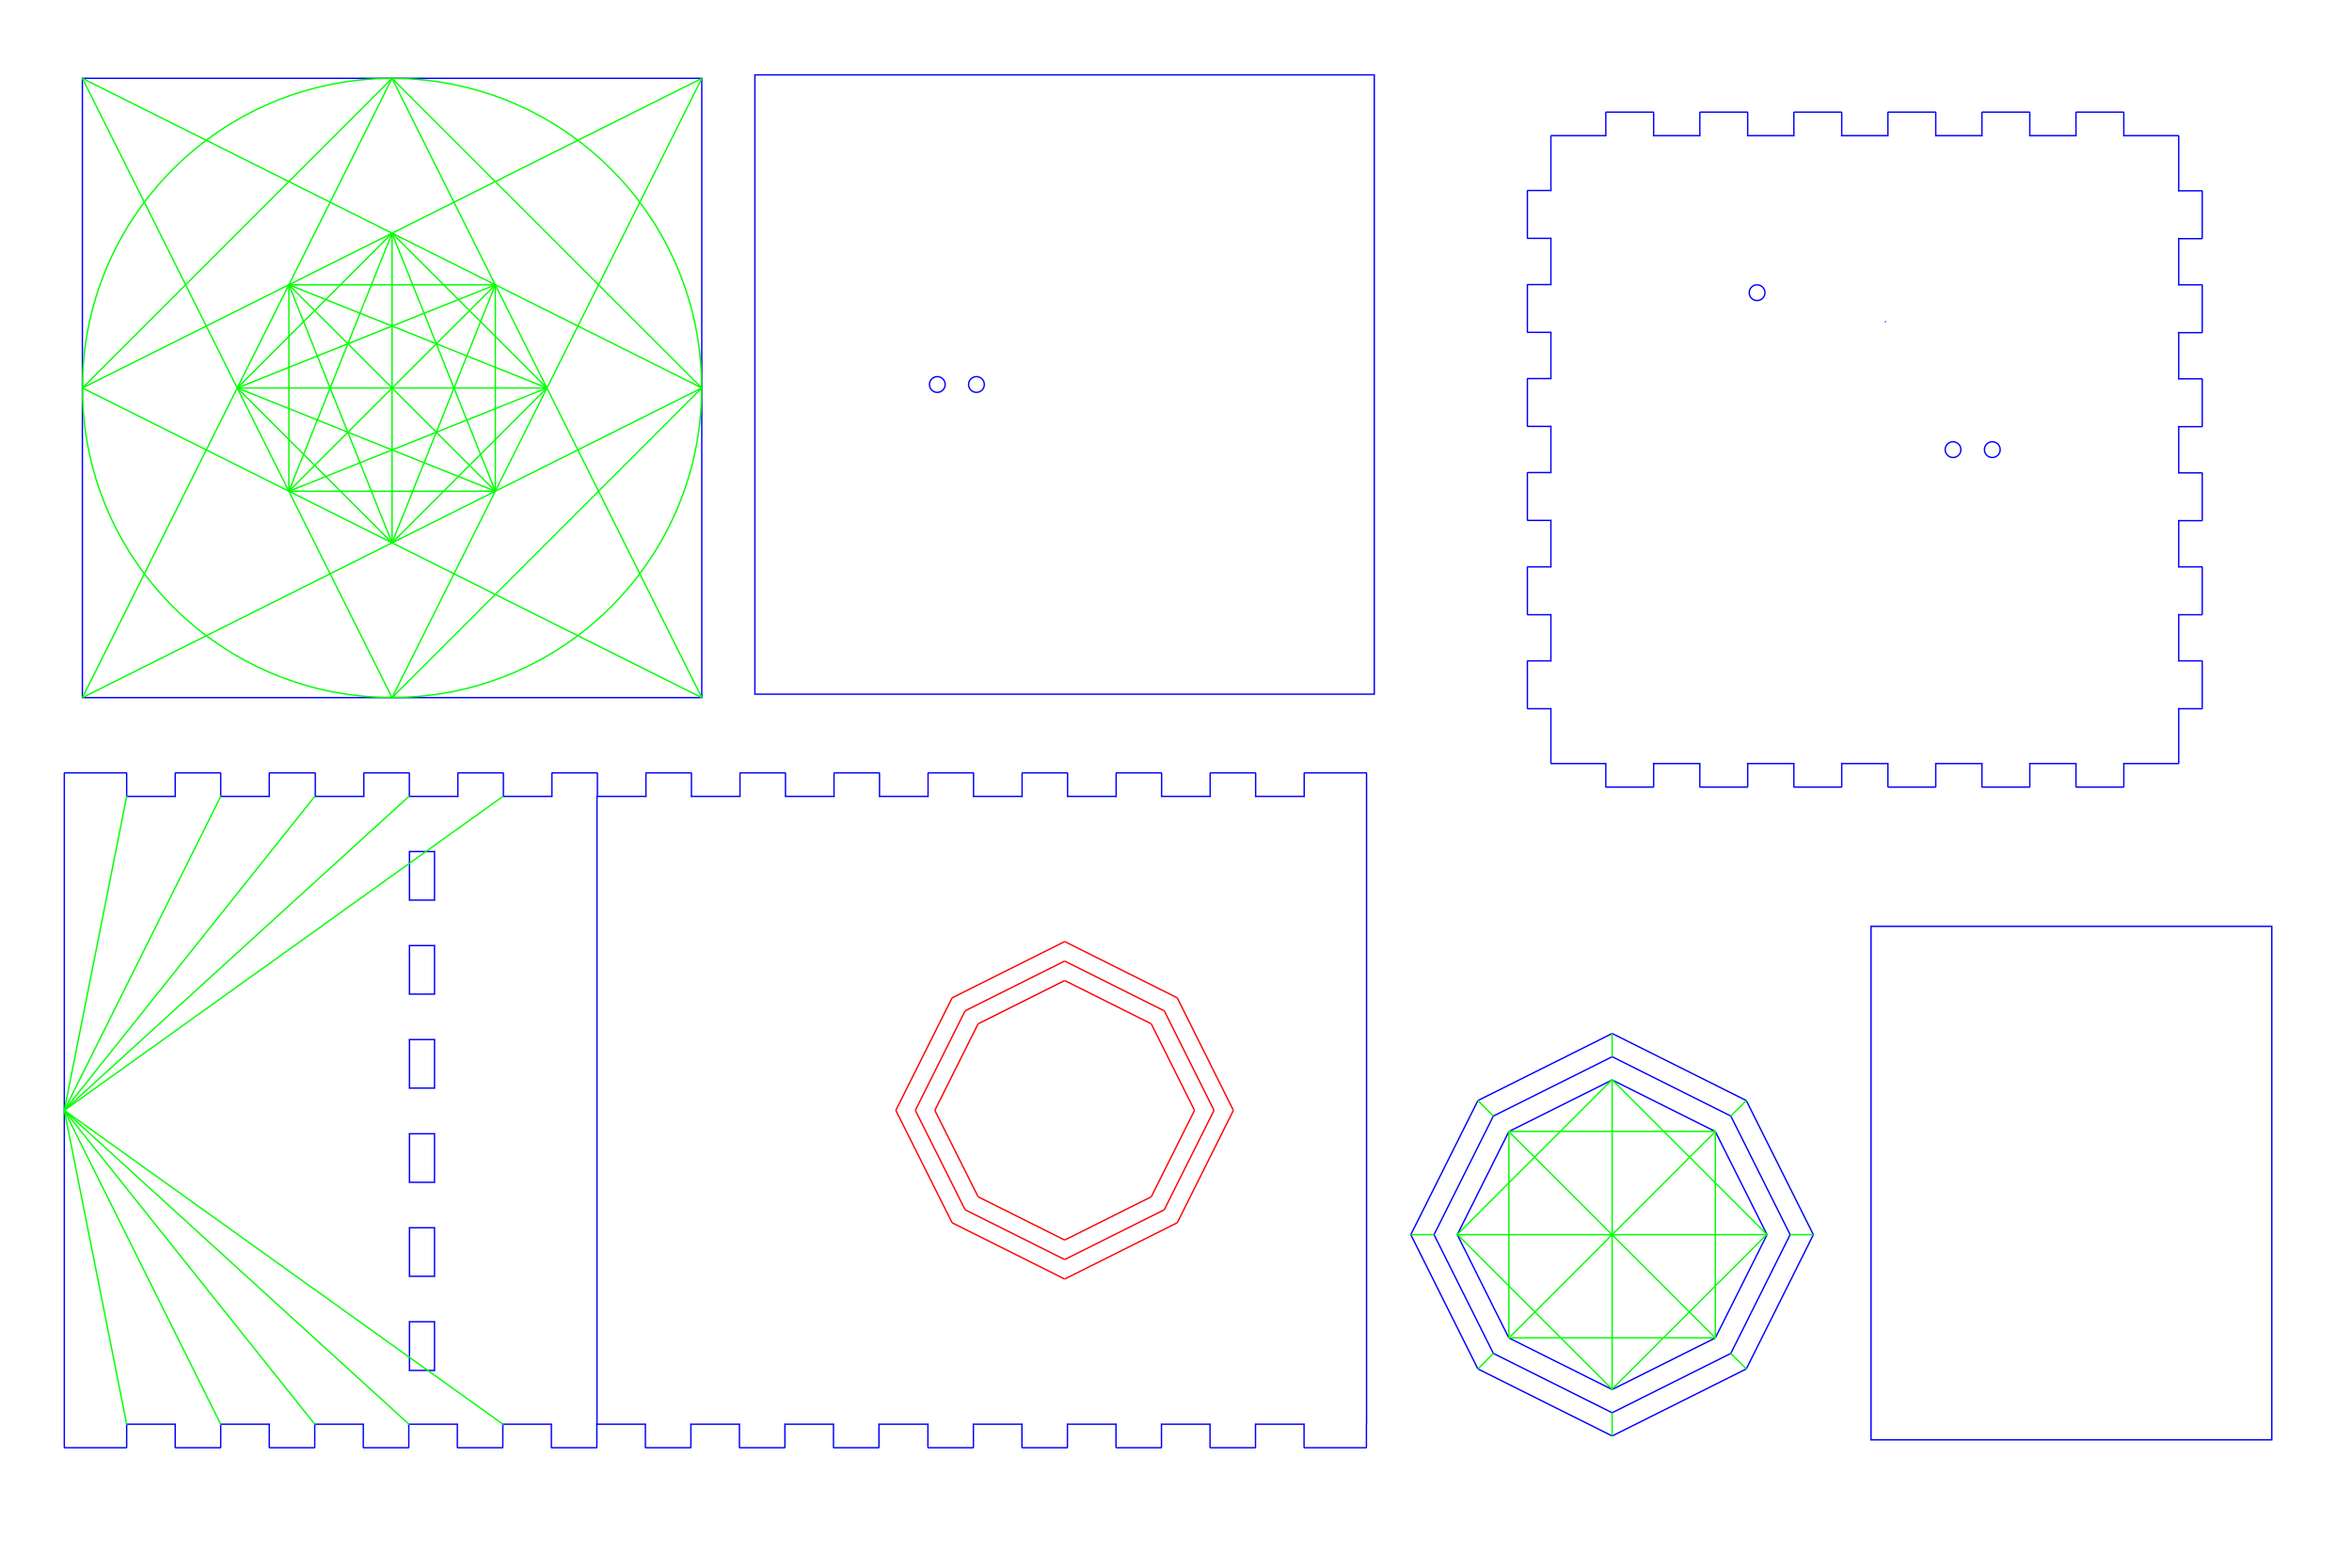 <?xml version="1.0" encoding="utf-8"?>
<!-- Generator: Adobe Illustrator 26.5.0, SVG Export Plug-In . SVG Version: 6.00 Build 0)  -->
<svg version="1.1"
	 id="Layer_1" xmlns:inkscape="http://www.inkscape.org/namespaces/inkscape" xmlns:cc="http://creativecommons.org/ns#" xmlns:rdf="http://www.w3.org/1999/02/22-rdf-syntax-ns#" xmlns:dc="http://purl.org/dc/elements/1.1/" xmlns:svg="http://www.w3.org/2000/svg"
	 xmlns="http://www.w3.org/2000/svg" xmlns:xlink="http://www.w3.org/1999/xlink" x="0px" y="0px" viewBox="0 0 1700.8 1133.9"
	 style="enable-background:new 0 0 1700.8 1133.9;" xml:space="preserve">
<style type="text/css">
	.st0{fill:none;stroke:#0000FF;stroke-linecap:round;stroke-linejoin:round;stroke-miterlimit:11.339;}
	.st1{fill:none;stroke:#0000FF;stroke-miterlimit:10;}
	.st2{fill:none;stroke:#00FF00;stroke-miterlimit:10;}
	.st3{fill:none;stroke:#00FF00;stroke-linecap:round;stroke-linejoin:round;stroke-miterlimit:11.339;}
	.st4{fill:none;stroke:#FF0000;stroke-miterlimit:10;}
</style>
<path class="st0" d="M314.2,973.6v17.6c0,0.3,0.3,0,0,0h-18.1c-0.3,0,0,0.3,0,0V956c0-0.3-0.3,0,0,0h18.1c0.3,0,0-0.3,0,0V973.6z"/>
<path class="st0" d="M314.2,905.5v17.6c0,0.3,0.3,0,0,0h-18.1c-0.3,0,0,0.3,0,0V888c0-0.3-0.3,0,0,0h18.1c0.3,0,0-0.3,0,0V905.5z"/>
<path class="st0" d="M314.2,837.5v17.6c0,0.3,0.3,0,0,0h-18.1c-0.3,0,0,0.3,0,0v-35.1c0-0.3-0.3,0,0,0h18.1c0.3,0,0-0.3,0,0V837.5z"
	/>
<path class="st0" d="M314.2,769.5V787c0,0.3,0.3,0,0,0h-18.1c-0.3,0,0,0.3,0,0v-35.1c0-0.3-0.3,0,0,0h18.1c0.3,0,0-0.3,0,0V769.5z"
	/>
<path class="st0" d="M314.2,701.4V719c0,0.3,0.3,0,0,0h-18.1c-0.3,0,0,0.3,0,0v-35.1c0-0.3-0.3,0,0,0h18.1c0.3,0,0-0.3,0,0V701.4z"
	/>
<path class="st0" d="M314.2,633.4V651c0,0.3,0.3,0,0,0h-18.1c-0.3,0,0,0.3,0,0v-35.1c0-0.3-0.3,0,0,0h18.1c0.3,0,0-0.3,0,0V633.4z"
	/>
<path class="st0" d="M988.2,1029.8V576.3v-17c0-0.2-0.1-0.3-0.3-0.3h-44.5c-0.2,0-0.3,0.1-0.3,0.3V576c0,0.3,0.3,0,0,0h-35.1
	c-0.3,0,0,0.3,0,0v-16.7c0-0.2-0.1-0.3-0.3-0.3h-32.3c-0.2,0-0.3,0.1-0.3,0.3V576c0,0.3,0.3,0,0,0h-35.1c-0.3,0,0,0.3,0,0v-16.7
	c0-0.2-0.1-0.3-0.3-0.3h-32.3c-0.2,0-0.3,0.1-0.3,0.3V576c0,0.3,0.3,0,0,0h-35.1c-0.3,0,0,0.3,0,0v-16.7c0-0.2-0.1-0.3-0.3-0.3
	h-32.3c-0.2,0-0.3,0.1-0.3,0.3V576c0,0.3,0.3,0,0,0h-35.1c-0.3,0,0,0.3,0,0v-16.7c0-0.2-0.1-0.3-0.3-0.3h-32.3
	c-0.2,0-0.3,0.1-0.3,0.3V576c0,0.3,0.3,0,0,0h-35.1c-0.3,0,0,0.3,0,0v-16.7c0-0.2-0.1-0.3-0.3-0.3h-32.3c-0.2,0-0.3,0.1-0.3,0.3V576
	c0,0.3,0.3,0,0,0h-35.1c-0.3,0,0,0.3,0,0v-16.7c0-0.2-0.1-0.3-0.3-0.3h-32.3c-0.2,0-0.3,0.1-0.3,0.3V576c0,0.3,0.3,0,0,0h-35.1
	c-0.3,0,0,0.3,0,0v-16.7c0-0.2-0.1-0.3-0.3-0.3h-32.3c-0.2,0-0.3,0.1-0.3,0.3V576c0,0.3,0.3,0,0,0h-35.1c-0.3,0,0,0.3,0,0v-16.7
	c0-0.2-0.1-0.3-0.3-0.3h-32.3c-0.2,0-0.3,0.1-0.3,0.3V576c0,0.3,0.3,0,0,0h-35.1c-0.3,0,0,0.3,0,0v-16.7c0-0.2-0.1-0.3-0.3-0.3
	h-32.3c-0.2,0-0.3,0.1-0.3,0.3V576c0,0.3,0.3,0,0,0h-35.1c-0.3,0,0,0.3,0,0v-16.7c0-0.2-0.1-0.3-0.3-0.3h-32.3
	c-0.2,0-0.3,0.1-0.3,0.3V576c0,0.3,0.3,0,0,0h-35.1c-0.3,0,0,0.3,0,0v-16.7c0-0.2-0.1-0.3-0.3-0.3H195c-0.2,0-0.3,0.1-0.3,0.3V576
	c0,0.3,0.3,0,0,0h-35.1c-0.3,0,0,0.3,0,0v-16.7c0-0.2-0.1-0.3-0.3-0.3H127c-0.2,0-0.3,0.1-0.3,0.3V576c0,0.3,0.3,0,0,0H91.6
	c-0.3,0,0,0.3,0,0v-16.7c0-0.2-0.1-0.3-0.3-0.3H46.8c-0.2,0-0.3,0.1-0.3,0.3v17v453.5v17c0,0.2,0.1,0.3,0.3,0.3h44.5
	c0.2,0,0.3-0.1,0.3-0.3v-16.7c0-0.3-0.3,0,0,0h35.1c0.3,0,0-0.3,0,0v16.7c0,0.2,0.1,0.3,0.3,0.3h32.3c0.2,0,0.3-0.1,0.3-0.3v-16.7
	c0-0.3-0.3,0,0,0h35.1c0.3,0,0-0.3,0,0v16.7c0,0.2,0.1,0.3,0.3,0.3h32.3c0.2,0,0.3-0.1,0.3-0.3v-16.7c0-0.3-0.3,0,0,0h35.1
	c0.3,0,0-0.3,0,0v16.7c0,0.2,0.1,0.3,0.3,0.3h32.3c0.2,0,0.3-0.1,0.3-0.3v-16.7c0-0.3-0.3,0,0,0h35.1c0.3,0,0-0.3,0,0v16.7
	c0,0.2,0.1,0.3,0.3,0.3h32.3c0.2,0,0.3-0.1,0.3-0.3v-16.7c0-0.3-0.3,0,0,0h35.1c0.3,0,0-0.3,0,0v16.7c0,0.2,0.1,0.3,0.3,0.3h32.3
	c0.2,0,0.3-0.1,0.3-0.3v-16.7c0-0.3-0.3,0,0,0h35.1c0.3,0,0-0.3,0,0v16.7c0,0.2,0.1,0.3,0.3,0.3h32.3c0.2,0,0.3-0.1,0.3-0.3v-16.7
	c0-0.3-0.3,0,0,0h35.1c0.3,0,0-0.3,0,0v16.7c0,0.2,0.1,0.3,0.3,0.3h32.3c0.2,0,0.3-0.1,0.3-0.3v-16.7c0-0.3-0.3,0,0,0h35.1
	c0.3,0,0-0.3,0,0v16.7c0,0.2,0.1,0.3,0.3,0.3h32.3c0.2,0,0.3-0.1,0.3-0.3v-16.7c0-0.3-0.3,0,0,0H671c0.3,0,0-0.3,0,0v16.7
	c0,0.2,0.1,0.3,0.3,0.3h32.3c0.2,0,0.3-0.1,0.3-0.3v-16.7c0-0.3-0.3,0,0,0H739c0.3,0,0-0.3,0,0v16.7c0,0.2,0.1,0.3,0.3,0.3h32.3
	c0.2,0,0.3-0.1,0.3-0.3v-16.7c0-0.3-0.3,0,0,0H807c0.3,0,0-0.3,0,0v16.7c0,0.2,0.1,0.3,0.3,0.3h32.3c0.2,0,0.3-0.1,0.3-0.3v-16.7
	c0-0.3-0.3,0,0,0h35.1c0.3,0,0-0.3,0,0v16.7c0,0.2,0.1,0.3,0.3,0.3h32.3c0.2,0,0.3-0.1,0.3-0.3v-16.7c0-0.3-0.3,0,0,0h35.1
	c0.3,0,0-0.3,0,0v16.7c0,0.2,0.1,0.3,0.3,0.3h44.5c0.2,0,0.3-0.1,0.3-0.3V1029.8z"/>
<g id="p-3">
	<path class="st0" d="M1121.8,552.3h39.4c0.3,0,0-0.3,0,0V569c0,0.2,0.1,0.3,0.3,0.3h34c0.2,0,0.3-0.1,0.3-0.3v-16.7
		c0-0.3-0.3,0,0,0h33.4c0.3,0,0-0.3,0,0V569c0,0.2,0.1,0.3,0.3,0.3h34c0.2,0,0.3-0.1,0.3-0.3v-16.7c0-0.3-0.3,0,0,0h33.4
		c0.3,0,0-0.3,0,0V569c0,0.2,0.1,0.3,0.3,0.3h34c0.2,0,0.3-0.1,0.3-0.3v-16.7c0-0.3-0.3,0,0,0h33.4c0.3,0,0-0.3,0,0V569
		c0,0.2,0.1,0.3,0.3,0.3h34c0.2,0,0.3-0.1,0.3-0.3v-16.7c0-0.3-0.3,0,0,0h33.4c0.3,0,0-0.3,0,0V569c0,0.2,0.1,0.3,0.3,0.3h34
		c0.2,0,0.3-0.1,0.3-0.3v-16.7c0-0.3-0.3,0,0,0h33.4c0.3,0,0-0.3,0,0V569c0,0.2,0.1,0.3,0.3,0.3h34c0.2,0,0.3-0.1,0.3-0.3v-16.7
		c0-0.3-0.3,0,0,0h39.4c0.2,0,0.3-0.1,0.3-0.3v-39.4c0-0.3-0.3,0,0,0h16.7c0.2,0,0.3-0.1,0.3-0.3v-34c0-0.2-0.1-0.3-0.3-0.3h-16.7
		c-0.3,0,0,0.3,0,0v-33.4c0-0.3-0.3,0,0,0h16.7c0.2,0,0.3-0.1,0.3-0.3v-34c0-0.2-0.1-0.3-0.3-0.3h-16.7c-0.3,0,0,0.3,0,0v-33.4
		c0-0.3-0.3,0,0,0h16.7c0.2,0,0.3-0.1,0.3-0.3v-34c0-0.2-0.1-0.3-0.3-0.3h-16.7c-0.3,0,0,0.3,0,0v-33.4c0-0.3-0.3,0,0,0h16.7
		c0.2,0,0.3-0.1,0.3-0.3v-34c0-0.2-0.1-0.3-0.3-0.3h-16.7c-0.3,0,0,0.3,0,0v-33.4c0-0.3-0.3,0,0,0h16.7c0.2,0,0.3-0.1,0.3-0.3v-34
		c0-0.2-0.1-0.3-0.3-0.3h-16.7c-0.3,0,0,0.3,0,0v-33.4c0-0.3-0.3,0,0,0h16.7c0.2,0,0.3-0.1,0.3-0.3v-34c0-0.2-0.1-0.3-0.3-0.3h-16.7
		c-0.3,0,0,0.3,0,0V98.4c0-0.2-0.1-0.3-0.3-0.3h-39.4c-0.3,0,0,0.3,0,0V81.4c0-0.2-0.1-0.3-0.3-0.3h-34c-0.2,0-0.3,0.1-0.3,0.3v16.7
		c0,0.3,0.3,0,0,0h-33.4c-0.3,0,0,0.3,0,0V81.4c0-0.2-0.1-0.3-0.3-0.3h-34c-0.2,0-0.3,0.1-0.3,0.3v16.7c0,0.3,0.3,0,0,0h-33.4
		c-0.3,0,0,0.3,0,0V81.4c0-0.2-0.1-0.3-0.3-0.3h-34c-0.2,0-0.3,0.1-0.3,0.3v16.7c0,0.3,0.3,0,0,0h-33.4c-0.3,0,0,0.3,0,0V81.4
		c0-0.2-0.1-0.3-0.3-0.3h-34c-0.2,0-0.3,0.1-0.3,0.3v16.7c0,0.3,0.3,0,0,0h-33.4c-0.3,0,0,0.3,0,0V81.4c0-0.2-0.1-0.3-0.3-0.3h-34
		c-0.2,0-0.3,0.1-0.3,0.3v16.7c0,0.3,0.3,0,0,0h-33.4c-0.3,0,0,0.3,0,0V81.4c0-0.2-0.1-0.3-0.3-0.3h-34c-0.2,0-0.3,0.1-0.3,0.3v16.7
		c0,0.3,0.3,0,0,0h-39.4c-0.2,0-0.3,0.1-0.3,0.3v39.4c0,0.3,0.3,0,0,0h-16.7c-0.2,0-0.3,0.1-0.3,0.3v34c0,0.2,0.1,0.3,0.3,0.3h16.7
		c0.3,0,0-0.3,0,0v33.4c0,0.3,0.3,0,0,0h-16.7c-0.2,0-0.3,0.1-0.3,0.3v34c0,0.2,0.1,0.3,0.3,0.3h16.7c0.3,0,0-0.3,0,0v33.4
		c0,0.3,0.3,0,0,0h-16.7c-0.2,0-0.3,0.1-0.3,0.3v34c0,0.2,0.1,0.3,0.3,0.3h16.7c0.3,0,0-0.3,0,0v33.4c0,0.3,0.3,0,0,0h-16.7
		c-0.2,0-0.3,0.1-0.3,0.3v34c0,0.2,0.1,0.3,0.3,0.3h16.7c0.3,0,0-0.3,0,0V410c0,0.3,0.3,0,0,0h-16.7c-0.2,0-0.3,0.1-0.3,0.3v34
		c0,0.2,0.1,0.3,0.3,0.3h16.7c0.3,0,0-0.3,0,0V478c0,0.3,0.3,0,0,0h-16.7c-0.2,0-0.3,0.1-0.3,0.3v34c0,0.2,0.1,0.3,0.3,0.3h16.7
		c0.3,0,0-0.3,0,0V552C1121.5,552.1,1121.6,552.3,1121.8,552.3z"/>
</g>
<circle id="hole_x5F_2" class="st1" cx="1440.7" cy="325.2" r="5.7"/>
<circle id="hole_x5F_1" class="st1" cx="1412.3" cy="325.2" r="5.7"/>
<circle id="hole_x5F_1_00000072279789068780571650000011613813873466918555_" class="st1" cx="1270.6" cy="211.7" r="5.7"/>
<line class="st1" x1="1363.1" y1="232.7" x2="1363.8" y2="232.7"/>
<rect x="546" y="54.1" transform="matrix(-1 -1.224647e-16 1.224647e-16 -1 1539.779 556.157)" class="st1" width="447.9" height="447.9"/>
<circle id="hole_x5F_2_00000136388942515523209490000004884469706659218594_" class="st1" cx="677.8" cy="278.1" r="5.7"/>
<circle id="hole_x5F_1_00000093166481645918983420000016733477297389190034_" class="st1" cx="706.1" cy="278.1" r="5.7"/>
<rect x="59.6" y="56.7" transform="matrix(-1 -1.224647e-16 1.224647e-16 -1 567.081 561.26)" class="st1" width="447.9" height="447.9"/>
<circle class="st2" cx="283.5" cy="280.6" r="223.9"/>
<line class="st2" x1="59.6" y1="56.7" x2="283.5" y2="504.6"/>
<line class="st2" x1="507.5" y1="56.7" x2="283.5" y2="504.6"/>
<line class="st2" x1="59.6" y1="504.6" x2="283.5" y2="56.7"/>
<line class="st2" x1="507.5" y1="504.6" x2="283.5" y2="56.7"/>
<line class="st2" x1="59.6" y1="504.6" x2="507.5" y2="280.6"/>
<line class="st2" x1="59.6" y1="56.7" x2="507.5" y2="280.6"/>
<line class="st2" x1="507.5" y1="56.7" x2="59.6" y2="280.6"/>
<line class="st2" x1="507.5" y1="504.6" x2="59.6" y2="280.6"/>
<line class="st2" x1="171.6" y1="280.6" x2="283.5" y2="392.6"/>
<line class="st2" x1="358.2" y1="355.3" x2="171.6" y2="280.6"/>
<line class="st2" x1="395.5" y1="280.6" x2="171.6" y2="280.6"/>
<line class="st2" x1="358.2" y1="206" x2="171.6" y2="280.6"/>
<line class="st2" x1="283.5" y1="168.7" x2="171.6" y2="280.6"/>
<line class="st2" x1="208.9" y1="206" x2="208.9" y2="355.3"/>
<line class="st2" x1="283.5" y1="392.6" x2="208.9" y2="206"/>
<line class="st2" x1="358.2" y1="355.3" x2="208.9" y2="206"/>
<line class="st2" x1="395.5" y1="280.6" x2="208.9" y2="206"/>
<line class="st2" x1="358.2" y1="206" x2="208.9" y2="206"/>
<path class="st2" d="M283.5,168.7l-74.6,186.6"/>
<line class="st2" x1="283.5" y1="392.6" x2="283.5" y2="168.7"/>
<line class="st2" x1="358.2" y1="355.3" x2="283.5" y2="168.7"/>
<line class="st2" x1="395.5" y1="280.6" x2="283.5" y2="168.7"/>
<line class="st2" x1="358.2" y1="206" x2="208.9" y2="355.3"/>
<line class="st2" x1="283.5" y1="392.6" x2="358.2" y2="206"/>
<line class="st2" x1="358.2" y1="355.3" x2="358.2" y2="206"/>
<line class="st2" x1="395.5" y1="280.6" x2="208.9" y2="355.3"/>
<line class="st2" x1="283.5" y1="392.6" x2="395.5" y2="280.6"/>
<line class="st2" x1="208.9" y1="355.3" x2="358.2" y2="355.3"/>
<line class="st2" x1="283.5" y1="504.6" x2="507.5" y2="280.6"/>
<line class="st2" x1="283.5" y1="56.7" x2="507.5" y2="280.6"/>
<line class="st2" x1="59.6" y1="280.6" x2="283.5" y2="56.7"/>
<line class="st0" x1="431.7" y1="576" x2="431.7" y2="1030.1"/>
<line class="st3" x1="46.5" y1="803.1" x2="91.6" y2="576"/>
<line class="st3" x1="159.6" y1="576" x2="46.5" y2="803.1"/>
<line class="st3" x1="227.6" y1="576" x2="46.5" y2="803.1"/>
<line class="st3" x1="295.7" y1="576" x2="46.5" y2="803.1"/>
<line class="st3" x1="363.7" y1="576" x2="46.5" y2="803.1"/>
<line class="st3" x1="91.6" y1="1030.1" x2="46.5" y2="803.1"/>
<line class="st3" x1="159.6" y1="1030.1" x2="46.5" y2="803.1"/>
<line class="st3" x1="227.6" y1="1030.1" x2="46.5" y2="803.1"/>
<line class="st3" x1="295.7" y1="1030.1" x2="46.5" y2="803.1"/>
<line class="st3" x1="363.7" y1="1030.1" x2="46.5" y2="803.1"/>
<line class="st1" x1="1165.8" y1="781.1" x2="1240.4" y2="818.4"/>
<line class="st1" x1="1277.8" y1="893" x2="1240.4" y2="818.4"/>
<line class="st1" x1="1240.4" y1="967.7" x2="1277.8" y2="893"/>
<line class="st1" x1="1165.8" y1="1005" x2="1240.4" y2="967.7"/>
<line class="st1" x1="1091.1" y1="967.7" x2="1165.8" y2="1005"/>
<line class="st1" x1="1053.8" y1="893" x2="1091.1" y2="967.7"/>
<line class="st1" x1="1091.1" y1="818.4" x2="1053.8" y2="893"/>
<line class="st1" x1="1165.8" y1="781.1" x2="1091.1" y2="818.4"/>
<rect x="1091.1" y="818.4" transform="matrix(-1.836970e-16 1 -1 -1.836970e-16 2058.814 -272.752)" class="st2" width="149.3" height="149.3"/>
<rect x="1086.6" y="813.9" transform="matrix(0.707 0.707 -0.707 0.707 972.918 -562.77)" class="st2" width="158.3" height="158.3"/>
<line class="st1" x1="1165.8" y1="764.3" x2="1251.6" y2="807.2"/>
<line class="st1" x1="1294.5" y1="893" x2="1251.6" y2="807.2"/>
<line class="st1" x1="1251.6" y1="978.9" x2="1294.5" y2="893"/>
<line class="st1" x1="1165.8" y1="1021.8" x2="1251.6" y2="978.9"/>
<line class="st1" x1="1079.9" y1="978.9" x2="1165.8" y2="1021.8"/>
<line class="st1" x1="1037" y1="893" x2="1079.9" y2="978.9"/>
<line class="st1" x1="1079.9" y1="807.2" x2="1037" y2="893"/>
<line class="st1" x1="1165.8" y1="764.3" x2="1079.9" y2="807.2"/>
<line class="st1" x1="1165.8" y1="747.5" x2="1262.8" y2="796"/>
<line class="st1" x1="1311.3" y1="893" x2="1262.8" y2="796"/>
<line class="st1" x1="1262.8" y1="990.1" x2="1311.3" y2="893"/>
<line class="st1" x1="1165.8" y1="1038.6" x2="1262.8" y2="990.1"/>
<line class="st1" x1="1068.7" y1="990.1" x2="1165.8" y2="1038.6"/>
<line class="st1" x1="1020.2" y1="893" x2="1068.7" y2="990.1"/>
<line class="st1" x1="1068.7" y1="796" x2="1020.2" y2="893"/>
<line class="st1" x1="1165.8" y1="747.5" x2="1068.7" y2="796"/>
<line class="st2" x1="1294.5" y1="893" x2="1311.3" y2="893"/>
<line class="st2" x1="1262.8" y1="796" x2="1251.6" y2="807.2"/>
<line class="st2" x1="1165.8" y1="747.5" x2="1165.8" y2="764.3"/>
<line class="st2" x1="1068.7" y1="796" x2="1079.9" y2="807.2"/>
<line class="st2" x1="1020.2" y1="893" x2="1037" y2="893"/>
<line class="st2" x1="1079.9" y1="978.9" x2="1068.7" y2="990.1"/>
<line class="st2" x1="1165.8" y1="1021.8" x2="1165.8" y2="1038.6"/>
<line class="st2" x1="1251.6" y1="978.9" x2="1262.8" y2="990.1"/>
<line class="st2" x1="1165.8" y1="1005" x2="1165.8" y2="781.1"/>
<line class="st2" x1="1277.8" y1="893" x2="1053.8" y2="893"/>
<line class="st2" x1="1091.1" y1="818.4" x2="1240.4" y2="967.7"/>
<line class="st2" x1="1240.4" y1="818.4" x2="1091.1" y2="967.7"/>
<line class="st4" x1="769.9" y1="709.2" x2="832.5" y2="740.5"/>
<line class="st4" x1="863.8" y1="803.1" x2="832.5" y2="740.5"/>
<line class="st4" x1="832.5" y1="865.6" x2="863.8" y2="803.1"/>
<line class="st4" x1="769.9" y1="896.9" x2="832.5" y2="865.6"/>
<line class="st4" x1="707.3" y1="865.6" x2="769.9" y2="896.9"/>
<line class="st4" x1="676" y1="803.1" x2="707.3" y2="865.6"/>
<line class="st4" x1="707.3" y1="740.5" x2="676" y2="803.1"/>
<line class="st4" x1="769.9" y1="709.2" x2="707.3" y2="740.5"/>
<line class="st4" x1="769.9" y1="695.1" x2="841.9" y2="731.1"/>
<line class="st4" x1="877.9" y1="803.1" x2="841.9" y2="731.1"/>
<line class="st4" x1="841.9" y1="875" x2="877.9" y2="803.1"/>
<line class="st4" x1="769.9" y1="911" x2="841.9" y2="875"/>
<line class="st4" x1="697.9" y1="875" x2="769.9" y2="911"/>
<line class="st4" x1="661.9" y1="803.1" x2="697.9" y2="875"/>
<line class="st4" x1="697.9" y1="731.1" x2="661.9" y2="803.1"/>
<line class="st4" x1="769.9" y1="695.1" x2="697.9" y2="731.1"/>
<line class="st4" x1="769.9" y1="681" x2="851.3" y2="721.7"/>
<line class="st4" x1="891.9" y1="803.1" x2="851.3" y2="721.7"/>
<line class="st4" x1="851.3" y1="884.4" x2="891.9" y2="803.1"/>
<line class="st4" x1="769.9" y1="925.1" x2="851.3" y2="884.4"/>
<line class="st4" x1="688.5" y1="884.4" x2="769.9" y2="925.1"/>
<line class="st4" x1="647.8" y1="803.1" x2="688.5" y2="884.4"/>
<line class="st4" x1="688.5" y1="721.7" x2="647.8" y2="803.1"/>
<line class="st4" x1="769.9" y1="681" x2="688.5" y2="721.7"/>
<rect x="1353" y="670" class="st1" width="289.8" height="371.4"/>
</svg>
